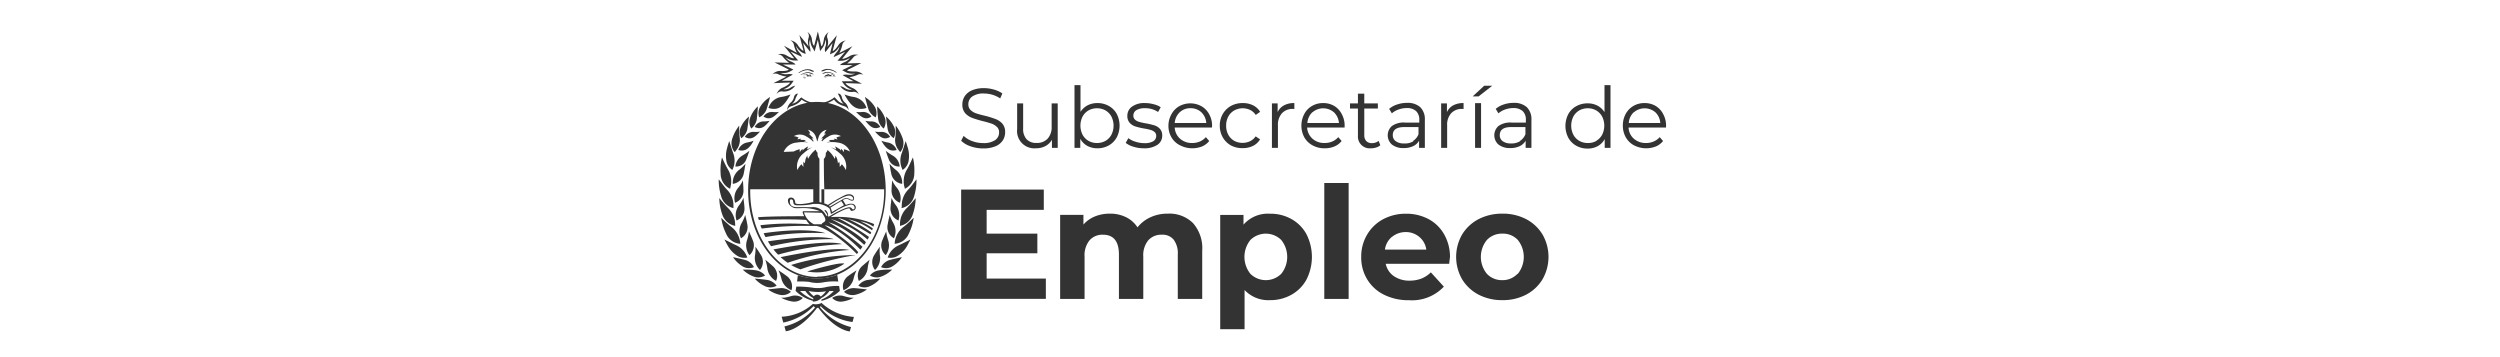 <svg id="Capa_1" data-name="Capa 1" xmlns="http://www.w3.org/2000/svg" viewBox="0 0 350 50"><defs><style>.cls-1,.cls-2{fill:#333;}.cls-2{fill-rule:evenodd;}</style></defs><path class="cls-1" d="M135.87,20.48a3.38,3.38,0,0,1-1.31-.78l.35-.68a3.25,3.25,0,0,0,1.19.73,4.28,4.28,0,0,0,1.54.28,2.83,2.83,0,0,0,1.67-.41,1.25,1.25,0,0,0,.56-1.06,1,1,0,0,0-.3-.79,2.06,2.06,0,0,0-.74-.46c-.3-.1-.7-.22-1.22-.35a14.21,14.21,0,0,1-1.49-.45,2.49,2.49,0,0,1-1-.67,1.81,1.81,0,0,1-.39-1.22,2.11,2.11,0,0,1,.33-1.15,2.31,2.31,0,0,1,1-.82,4.2,4.2,0,0,1,1.7-.31,5,5,0,0,1,1.39.2,3.89,3.89,0,0,1,1.18.54l-.3.7a4,4,0,0,0-1.11-.52,4.29,4.29,0,0,0-1.16-.17,2.68,2.68,0,0,0-1.64.42,1.29,1.29,0,0,0-.55,1.08,1.07,1.07,0,0,0,.3.8,2.08,2.08,0,0,0,.76.47c.3.1.71.22,1.23.34a12.12,12.12,0,0,1,1.47.45,2.43,2.43,0,0,1,1,.66,1.77,1.77,0,0,1,.39,1.2,2.11,2.11,0,0,1-.33,1.15,2.29,2.29,0,0,1-1,.81,4.37,4.37,0,0,1-1.72.31A5.31,5.31,0,0,1,135.87,20.48Z"/><path class="cls-1" d="M148.08,14.48V20.7h-.81V19.57a2.33,2.33,0,0,1-.91.88,2.75,2.75,0,0,1-1.33.31,2.42,2.42,0,0,1-2.63-2.67V14.48h.84V18a2.11,2.11,0,0,0,.49,1.5,1.8,1.8,0,0,0,1.38.51,2,2,0,0,0,1.56-.6,2.37,2.37,0,0,0,.56-1.67V14.48Z"/><path class="cls-1" d="M155.23,14.83a2.82,2.82,0,0,1,1.11,1.11,3.6,3.6,0,0,1,0,3.3,2.91,2.91,0,0,1-1.11,1.12,3.18,3.18,0,0,1-1.59.4,2.92,2.92,0,0,1-1.4-.33,2.49,2.49,0,0,1-1-1V20.7h-.81V11.92h.84v3.74a2.67,2.67,0,0,1,1-.92,3,3,0,0,1,1.37-.31A3.18,3.18,0,0,1,155.23,14.83Zm-.46,4.89a2.21,2.21,0,0,0,.83-.86,2.84,2.84,0,0,0,0-2.54,2.21,2.21,0,0,0-.83-.86,2.39,2.39,0,0,0-1.19-.3,2.36,2.36,0,0,0-1.19.3,2.21,2.21,0,0,0-.83.86,2.84,2.84,0,0,0,0,2.54,2.21,2.21,0,0,0,.83.86,2.36,2.36,0,0,0,1.19.3A2.39,2.39,0,0,0,154.77,19.72Z"/><path class="cls-1" d="M158.68,20.54A3,3,0,0,1,157.6,20l.37-.66a3.06,3.06,0,0,0,1,.5,3.87,3.87,0,0,0,1.23.2,2.31,2.31,0,0,0,1.26-.27.85.85,0,0,0,.41-.75.68.68,0,0,0-.23-.54,1.42,1.42,0,0,0-.56-.29,7,7,0,0,0-.92-.2,9.66,9.66,0,0,1-1.22-.29,1.84,1.84,0,0,1-.78-.5,1.41,1.41,0,0,1-.33-1,1.53,1.53,0,0,1,.65-1.27,2.88,2.88,0,0,1,1.81-.5,4.52,4.52,0,0,1,1.21.16,3.07,3.07,0,0,1,1,.42l-.37.67a3.19,3.19,0,0,0-1.84-.53,2.21,2.21,0,0,0-1.21.28.88.88,0,0,0-.41.75.75.75,0,0,0,.23.57,1.41,1.41,0,0,0,.58.31,8.21,8.21,0,0,0,.94.21,11,11,0,0,1,1.2.28,1.79,1.79,0,0,1,.77.49,1.35,1.35,0,0,1,.32.95,1.51,1.51,0,0,1-.68,1.29,3.26,3.26,0,0,1-1.89.48A4.63,4.63,0,0,1,158.68,20.54Z"/><path class="cls-1" d="M169.67,17.85h-5.21a2.24,2.24,0,0,0,.75,1.57,2.47,2.47,0,0,0,1.7.6,2.65,2.65,0,0,0,1.07-.21,2.39,2.39,0,0,0,.84-.61l.47.54a2.52,2.52,0,0,1-1,.76,3.73,3.73,0,0,1-3.07-.15A2.84,2.84,0,0,1,164,19.22a3.17,3.17,0,0,1-.42-1.63A3.26,3.26,0,0,1,164,16a2.82,2.82,0,0,1,1.09-1.13,3.22,3.22,0,0,1,3.11,0A2.82,2.82,0,0,1,169.29,16a3.27,3.27,0,0,1,.4,1.64Zm-4.51-2.13a2.3,2.3,0,0,0-.7,1.5h4.42a2.29,2.29,0,0,0-.69-1.5,2.16,2.16,0,0,0-1.52-.57A2.12,2.12,0,0,0,165.16,15.72Z"/><path class="cls-1" d="M172.33,20.36a3,3,0,0,1-1.14-1.13,3.23,3.23,0,0,1-.42-1.64,3.17,3.17,0,0,1,.42-1.63,3,3,0,0,1,1.14-1.13,3.36,3.36,0,0,1,1.65-.4,3.18,3.18,0,0,1,1.44.31,2.4,2.4,0,0,1,1,.92l-.62.43a2,2,0,0,0-.79-.7,2.36,2.36,0,0,0-1-.23,2.44,2.44,0,0,0-1.21.3,2.17,2.17,0,0,0-.84.86,2.65,2.65,0,0,0-.3,1.27,2.59,2.59,0,0,0,.3,1.27,2.17,2.17,0,0,0,.84.86A2.44,2.44,0,0,0,174,20a2.36,2.36,0,0,0,1-.23,2,2,0,0,0,.79-.68l.62.42a2.4,2.4,0,0,1-1,.92,3.24,3.24,0,0,1-1.44.31A3.36,3.36,0,0,1,172.33,20.36Z"/><path class="cls-1" d="M179.76,14.75a2.91,2.91,0,0,1,1.45-.32v.82l-.2,0a2,2,0,0,0-1.54.61,2.39,2.39,0,0,0-.56,1.69V20.7h-.84V14.48h.8V15.7A2.05,2.05,0,0,1,179.76,14.75Z"/><path class="cls-1" d="M188.24,17.85H183a2.24,2.24,0,0,0,.75,1.57,2.45,2.45,0,0,0,1.7.6,2.69,2.69,0,0,0,1.07-.21,2.39,2.39,0,0,0,.84-.61l.47.54a2.52,2.52,0,0,1-1,.76,3.41,3.41,0,0,1-1.37.26,3.37,3.37,0,0,1-1.7-.41,2.93,2.93,0,0,1-1.16-1.13,3.48,3.48,0,0,1,0-3.26,2.76,2.76,0,0,1,1.09-1.13,3,3,0,0,1,1.55-.4,3,3,0,0,1,1.55.4A2.84,2.84,0,0,1,187.86,16a3.37,3.37,0,0,1,.39,1.64Zm-4.52-2.13a2.34,2.34,0,0,0-.69,1.5h4.42a2.3,2.3,0,0,0-.7-1.5,2.3,2.3,0,0,0-3,0Z"/><path class="cls-1" d="M193.25,20.33a1.52,1.52,0,0,1-.59.32,2.17,2.17,0,0,1-.72.11A1.65,1.65,0,0,1,190.11,19V15.19H189v-.71h1.11V13.11H191v1.37h1.9v.71H191V18.9a1.19,1.19,0,0,0,.28.85,1.07,1.07,0,0,0,.8.29,1.69,1.69,0,0,0,.5-.08,1.22,1.22,0,0,0,.42-.24Z"/><path class="cls-1" d="M198.83,15a2.36,2.36,0,0,1,.65,1.8V20.7h-.81v-1a1.86,1.86,0,0,1-.83.76,3,3,0,0,1-1.31.27,2.56,2.56,0,0,1-1.66-.49,1.73,1.73,0,0,1,0-2.6,2.82,2.82,0,0,1,1.83-.48h2v-.38a1.6,1.6,0,0,0-.45-1.23,1.87,1.87,0,0,0-1.32-.42,3.32,3.32,0,0,0-1.13.2,2.79,2.79,0,0,0-.94.54l-.38-.63a3.3,3.3,0,0,1,1.14-.62,4.32,4.32,0,0,1,1.4-.22A2.63,2.63,0,0,1,198.83,15Zm-1,4.73a1.94,1.94,0,0,0,.76-.94v-1h-2c-1.06,0-1.6.38-1.6,1.12a1,1,0,0,0,.42.86,1.88,1.88,0,0,0,1.16.31A2.2,2.2,0,0,0,197.88,19.77Z"/><path class="cls-1" d="M203.45,14.75a2.93,2.93,0,0,1,1.45-.32v.82l-.2,0a2,2,0,0,0-1.54.61,2.39,2.39,0,0,0-.56,1.69V20.7h-.84V14.48h.81V15.7A2,2,0,0,1,203.45,14.75Z"/><path class="cls-1" d="M207.79,12h1.13L207,13.5h-.83Zm-1.28,2.44h.84V20.7h-.84Z"/><path class="cls-1" d="M213.75,15a2.36,2.36,0,0,1,.65,1.8V20.7h-.81v-1a1.86,1.86,0,0,1-.83.76,3,3,0,0,1-1.31.27,2.58,2.58,0,0,1-1.66-.49,1.73,1.73,0,0,1,0-2.6,2.82,2.82,0,0,1,1.83-.48h2v-.38a1.6,1.6,0,0,0-.45-1.23,1.87,1.87,0,0,0-1.32-.42,3.32,3.32,0,0,0-1.13.2,2.79,2.79,0,0,0-.94.54l-.38-.63a3.3,3.3,0,0,1,1.14-.62,4.32,4.32,0,0,1,1.4-.22A2.63,2.63,0,0,1,213.75,15Zm-.95,4.73a1.94,1.94,0,0,0,.76-.94v-1h-2c-1.06,0-1.59.38-1.59,1.12a1,1,0,0,0,.41.86,1.88,1.88,0,0,0,1.16.31A2.2,2.2,0,0,0,212.8,19.77Z"/><path class="cls-1" d="M225.47,11.92V20.7h-.81V19.47a2.49,2.49,0,0,1-1,1,2.92,2.92,0,0,1-1.4.33,3.18,3.18,0,0,1-1.59-.4,2.91,2.91,0,0,1-1.11-1.12,3.6,3.6,0,0,1,0-3.3,2.82,2.82,0,0,1,1.11-1.11,3.18,3.18,0,0,1,1.59-.4,2.94,2.94,0,0,1,1.37.31,2.59,2.59,0,0,1,1,.92V11.92Zm-2,7.8a2.21,2.21,0,0,0,.83-.86,2.84,2.84,0,0,0,0-2.54,2.21,2.21,0,0,0-.83-.86,2.33,2.33,0,0,0-1.18-.3,2.36,2.36,0,0,0-1.19.3,2.21,2.21,0,0,0-.83.86,2.84,2.84,0,0,0,0,2.54,2.21,2.21,0,0,0,.83.86,2.36,2.36,0,0,0,1.19.3A2.33,2.33,0,0,0,223.51,19.72Z"/><path class="cls-1" d="M233.24,17.85H228a2.19,2.19,0,0,0,.74,1.57,2.48,2.48,0,0,0,1.71.6,2.61,2.61,0,0,0,1.06-.21,2.34,2.34,0,0,0,.85-.61l.47.54a2.56,2.56,0,0,1-1,.76,3.71,3.71,0,0,1-3.06-.15,2.87,2.87,0,0,1-1.16-1.13,3.26,3.26,0,0,1-.41-1.63,3.36,3.36,0,0,1,.39-1.63,2.89,2.89,0,0,1,1.09-1.13,3,3,0,0,1,1.56-.4,3,3,0,0,1,1.55.4A2.84,2.84,0,0,1,232.86,16a3.37,3.37,0,0,1,.39,1.64Zm-4.52-2.13a2.25,2.25,0,0,0-.69,1.5h4.41a2.25,2.25,0,0,0-.69-1.5,2.3,2.3,0,0,0-3,0Z"/><path class="cls-1" d="M146.42,39v2.84H134.56V26.54h11.57v2.84h-8v3.33h7.1v2.75h-7.1V39Z"/><path class="cls-1" d="M167,31.21a5.3,5.3,0,0,1,1.31,3.9v6.74h-3.42V35.64a3.16,3.16,0,0,0-.58-2.09,2,2,0,0,0-1.65-.69,2.43,2.43,0,0,0-1.9.78,3.3,3.3,0,0,0-.7,2.3v5.91h-3.41V35.64c0-1.85-.75-2.78-2.23-2.78a2.39,2.39,0,0,0-1.88.78,3.3,3.3,0,0,0-.7,2.3v5.91h-3.42V30.08h3.26v1.36a4.3,4.3,0,0,1,1.61-1.14,5.44,5.44,0,0,1,2.09-.39,5,5,0,0,1,2.25.49,4,4,0,0,1,1.62,1.43,4.87,4.87,0,0,1,1.83-1.42,5.65,5.65,0,0,1,2.41-.5A4.71,4.71,0,0,1,167,31.21Z"/><path class="cls-1" d="M180.79,30.66a5.38,5.38,0,0,1,2.11,2.12,7,7,0,0,1,0,6.37,5.38,5.38,0,0,1-2.11,2.12,6,6,0,0,1-3,.75,4.54,4.54,0,0,1-3.55-1.42v5.49h-3.41v-16h3.26v1.36a4.54,4.54,0,0,1,3.7-1.53A6,6,0,0,1,180.79,30.66Zm-1.42,7.68a3.78,3.78,0,0,0,0-4.75,3.08,3.08,0,0,0-4.31,0,3.78,3.78,0,0,0,0,4.75,3.08,3.08,0,0,0,4.31,0Z"/><path class="cls-1" d="M185.4,25.62h3.41V41.85H185.4Z"/><path class="cls-1" d="M202.89,36.93H194a2.79,2.79,0,0,0,1.14,1.73,3.79,3.79,0,0,0,2.23.63A4.57,4.57,0,0,0,199,39a4,4,0,0,0,1.32-.87l1.82,2a6.11,6.11,0,0,1-4.86,1.9,7.66,7.66,0,0,1-3.52-.77,5.68,5.68,0,0,1-2.36-2.16,5.87,5.87,0,0,1-.83-3.12,6,6,0,0,1,.82-3.12,5.73,5.73,0,0,1,2.25-2.17,6.71,6.71,0,0,1,3.21-.77,6.59,6.59,0,0,1,3.12.74,5.44,5.44,0,0,1,2.2,2.13A6.39,6.39,0,0,1,203,36S202.94,36.36,202.89,36.93Zm-8-3.79a2.8,2.8,0,0,0-1,1.8h5.79a2.78,2.78,0,0,0-1-1.79,2.89,2.89,0,0,0-1.92-.66A3,3,0,0,0,194.91,33.14Z"/><path class="cls-1" d="M207,41.25a5.87,5.87,0,0,1-2.31-2.16,6.3,6.3,0,0,1,0-6.25A5.87,5.87,0,0,1,207,30.68a7.18,7.18,0,0,1,3.34-.77,7.07,7.07,0,0,1,3.32.77,5.84,5.84,0,0,1,2.3,2.16,6.3,6.3,0,0,1,0,6.25,5.84,5.84,0,0,1-2.3,2.16,7,7,0,0,1-3.32.77A7.06,7.06,0,0,1,207,41.25Zm5.49-2.91a3.78,3.78,0,0,0,0-4.75,2.83,2.83,0,0,0-2.15-.88,2.88,2.88,0,0,0-2.17.88,3.74,3.74,0,0,0,0,4.75,2.88,2.88,0,0,0,2.17.88A2.83,2.83,0,0,0,212.44,38.34Z"/><path class="cls-1" d="M111.7,38.53l-.11.88a13,13,0,0,1,1.67.05,4.5,4.5,0,0,0,2,.07,8.17,8.17,0,0,1,2.1-.11l-.15-.94a8.29,8.29,0,0,1-5.51.05"/><path class="cls-1" d="M113.8,42.11v.11a1.62,1.62,0,0,0,1.15-.45l0-.1,0,.07h0a2.92,2.92,0,0,0,1.17-1l.61,0A4.69,4.69,0,0,1,115,41.94v.19a5.94,5.94,0,0,0,2.58-1.41l-.1-.68a7.44,7.44,0,0,0-1.78.14,4.8,4.8,0,0,1-2.11.07,15.81,15.81,0,0,0-2.1-.13l-.11.6A5.32,5.32,0,0,0,113.8,42.11ZM112,40.74h.75a3,3,0,0,0,1.11,1,1.1,1.1,0,0,0,0,.18h0A5,5,0,0,1,112,40.74Zm3.67,0a3.47,3.47,0,0,1-.77.78l0,0a.61.61,0,0,0-.5-.27.59.59,0,0,0-.46.23,3.9,3.9,0,0,1-.73-.74A6.36,6.36,0,0,0,115.63,40.78Zm-.71.89a.21.21,0,0,0,0-.07A.21.21,0,0,1,114.92,41.67Z"/><path class="cls-1" d="M119.35,45.08l.2-.71a7.52,7.52,0,0,1-4.58-2v.13s0,.08,0,.11,0-.07,0-.11v-.06a1.84,1.84,0,0,1-1.17.11h0a7,7,0,0,1-4.37,1.79l.23.82a8.14,8.14,0,0,0,4.25-2.31.48.48,0,0,0,.21.19,8,8,0,0,1-4.3,2.66l.19.67s1.95-.07,4.38-3.27l.18,0c2.43,3.23,4.4,3.3,4.4,3.3l.17-.61A8.16,8.16,0,0,1,114.79,43l.1-.14v0A7.54,7.54,0,0,0,119.35,45.08ZM115,42.66c0,.05,0,.1,0,.14S114.94,42.71,115,42.66Z"/><path class="cls-2" d="M102.22,26.43a2.33,2.33,0,0,1-1.33-2.09,7.29,7.29,0,0,1,.19-2.3,18.25,18.25,0,0,0,.82,1.66,3.16,3.16,0,0,1,.37,2.47C102.25,26.24,102.24,26.32,102.22,26.43Z"/><path class="cls-2" d="M102.59,25.74a2.3,2.3,0,0,1,.94-2,5.94,5.94,0,0,0,.84-.82c-.07.38-.13.84-.23,1.28A1.78,1.78,0,0,1,102.59,25.74Z"/><path class="cls-2" d="M102.69,29.14a2.33,2.33,0,0,1-1.75-1.75,7.56,7.56,0,0,1-.32-2.28c.38.46.73,1,1.16,1.44a3.12,3.12,0,0,1,.9,2.33C102.68,29,102.69,29,102.69,29.14Z"/><path class="cls-2" d="M102.91,28.39a2.26,2.26,0,0,1,.48-2.15,5.51,5.51,0,0,0,.63-1c0,.39.06.85.06,1.3A1.79,1.79,0,0,1,102.91,28.39Z"/><path class="cls-2" d="M102.94,31.62A2.33,2.33,0,0,1,101.11,30a7.36,7.36,0,0,1-.41-2.27,17.58,17.58,0,0,0,1.22,1.39,3.18,3.18,0,0,1,1,2.28C102.92,31.44,102.93,31.52,102.94,31.62Z"/><path class="cls-2" d="M103.12,30.87a2.28,2.28,0,0,1,.39-2.18,6,6,0,0,0,.59-1c0,.39.1.84.12,1.3A1.81,1.81,0,0,1,103.12,30.87Z"/><path class="cls-2" d="M103.65,34.13a2.3,2.3,0,0,1-2-1.43,7.32,7.32,0,0,1-.68-2.21,16.44,16.44,0,0,0,1.38,1.24,3.22,3.22,0,0,1,1.27,2.15C103.62,34,103.63,34,103.65,34.13Z"/><path class="cls-2" d="M103.74,33.36a2.31,2.31,0,0,1,.13-2.2,5.57,5.57,0,0,0,.46-1.07c.08.37.21.82.28,1.27A1.79,1.79,0,0,1,103.74,33.36Z"/><path class="cls-2" d="M104.92,35.72a2.28,2.28,0,0,1-.31-2.18,5.89,5.89,0,0,0,.24-1.15c.15.35.36.77.52,1.2A1.8,1.8,0,0,1,104.92,35.72Z"/><path class="cls-2" d="M106.4,37.8a2.33,2.33,0,0,1-.69-2.1,5.1,5.1,0,0,0,.05-1.17c.21.32.48.7.72,1.09A1.81,1.81,0,0,1,106.4,37.8Z"/><path class="cls-2" d="M108.65,39.33a2.32,2.32,0,0,1-1.23-1.84,5.34,5.34,0,0,0-.28-1.13c.29.25.66.54,1,.85A1.79,1.79,0,0,1,108.65,39.33Z"/><path class="cls-2" d="M102.09,19.74c.21.62.39,1.25.61,1.86a2.87,2.87,0,0,1-.17,2.19,1.87,1.87,0,0,1-.83-1.24,3.94,3.94,0,0,1,.1-1.84C101.88,20.37,102,20.05,102.09,19.74Z"/><path class="cls-2" d="M101.42,33.53c.59.29,1.16.59,1.76.86a2.88,2.88,0,0,1,1.44,1.66,1.86,1.86,0,0,1-1.47-.28,3.94,3.94,0,0,1-1.25-1.35C101.72,34.12,101.57,33.81,101.42,33.53Z"/><path class="cls-2" d="M104.92,21.11c-.14.37-.26.8-.44,1.2a1.49,1.49,0,0,1-1.53,1,2,2,0,0,1,1-1.54A9,9,0,0,0,104.92,21.11Z"/><path class="cls-2" d="M102.84,21.28a2,2,0,0,1-.28-2,5.62,5.62,0,0,1,.94-1.7,3.29,3.29,0,0,0,0,.57,8.47,8.47,0,0,0,.06,1.13,2.23,2.23,0,0,1-.5,1.76l-.12.18Z"/><path class="cls-2" d="M103.36,21a1.65,1.65,0,0,1,1.3-1.06,5,5,0,0,0,.85-.24C104.93,20.78,104.31,21.28,103.36,21Z"/><path class="cls-2" d="M103.78,19.35a1.71,1.71,0,0,1-.07-1.54,4.21,4.21,0,0,1,1.15-1.5c-.09.62-.15,1.24-.25,1.85A2.1,2.1,0,0,1,103.78,19.35Z"/><path class="cls-2" d="M106.4,18.42c-.59.65-1.19,1.3-2.12.74a1.38,1.38,0,0,1,1.35-.69A3.26,3.26,0,0,0,106.4,18.42Z"/><path class="cls-2" d="M105.18,18a1.72,1.72,0,0,1-.15-1.54,4.32,4.32,0,0,1,1.06-1.57c0,.63-.08,1.25-.15,1.87A2.16,2.16,0,0,1,105.18,18Z"/><path class="cls-2" d="M107.75,16.91c-.56.68-1.12,1.36-2.09.86A1.41,1.41,0,0,1,107,17,4,4,0,0,0,107.75,16.91Z"/><path class="cls-2" d="M106.29,16.43a1.72,1.72,0,0,1,.17-1.53,4.14,4.14,0,0,1,1.35-1.32c-.17.6-.32,1.21-.52,1.8A2.09,2.09,0,0,1,106.29,16.43Z"/><path class="cls-2" d="M109.05,15.67c-.62.62-1.25,1.25-2.16.65a1.4,1.4,0,0,1,1.39-.63A4,4,0,0,0,109.05,15.67Z"/><path class="cls-2" d="M110.81,40.63a2.31,2.31,0,0,1-1.43-1.69,6,6,0,0,0-.4-1.1c.32.22.71.46,1.07.74A1.8,1.8,0,0,1,110.81,40.63Z"/><path class="cls-2" d="M110.68,13.22c-.72,1.22-1.44,2.44-3.09,1.89a2.23,2.23,0,0,1,1.89-1.55A6.11,6.11,0,0,0,110.68,13.22Z"/><path class="cls-2" d="M112.41,41.7a1.68,1.68,0,0,1-1.55.5,4.76,4.76,0,0,1-1.52-.53,2.84,2.84,0,0,0,.47,0,6.68,6.68,0,0,0,.91-.2,1.84,1.84,0,0,1,1.51.15l.16.08A.11.11,0,0,1,112.41,41.7Z"/><path class="cls-2" d="M108.73,40a1.77,1.77,0,0,1-1.55.1A4.28,4.28,0,0,1,105.66,39c.62.06,1.24.11,1.86.21A2.1,2.1,0,0,1,108.73,40Z"/><path class="cls-2" d="M110.73,40.86a1.76,1.76,0,0,1-1.48.43,4.39,4.39,0,0,1-1.73-.77c.62-.07,1.24-.15,1.86-.19A2.06,2.06,0,0,1,110.73,40.86Z"/><path class="cls-2" d="M107.11,38.56a1.75,1.75,0,0,1-1.54.18,4.41,4.41,0,0,1-1.59-1c.63,0,1.26,0,1.87.11A2.08,2.08,0,0,1,107.11,38.56Z"/><path class="cls-2" d="M105.55,37.4a1.73,1.73,0,0,1-1.54-.08A4.32,4.32,0,0,1,102.62,36c.61.14,1.23.26,1.82.43A2,2,0,0,1,105.55,37.4Z"/><path class="cls-2" d="M126.68,26.43A2.35,2.35,0,0,0,128,24.34a7.93,7.93,0,0,0-.19-2.3c-.27.54-.5,1.14-.82,1.66a3.16,3.16,0,0,0-.37,2.47C126.64,26.24,126.66,26.32,126.68,26.43Z"/><path class="cls-2" d="M126.3,25.74a2.28,2.28,0,0,0-.94-2,6.44,6.44,0,0,1-.83-.82c.07.38.12.84.23,1.28A1.77,1.77,0,0,0,126.3,25.74Z"/><path class="cls-2" d="M126.21,29.14A2.33,2.33,0,0,0,128,27.39a7.55,7.55,0,0,0,.31-2.28c-.37.46-.73,1-1.16,1.44a3.16,3.16,0,0,0-.9,2.33Z"/><path class="cls-2" d="M126,28.39a2.28,2.28,0,0,0-.48-2.15,5,5,0,0,1-.63-1c0,.39-.07.85-.07,1.3A1.81,1.81,0,0,0,126,28.39Z"/><path class="cls-2" d="M126,31.62A2.33,2.33,0,0,0,127.79,30a7.36,7.36,0,0,0,.41-2.27A17.58,17.58,0,0,1,127,29.08a3.1,3.1,0,0,0-1,2.28C126,31.44,126,31.52,126,31.62Z"/><path class="cls-2" d="M125.78,30.87a2.33,2.33,0,0,0-.39-2.18,5.43,5.43,0,0,1-.59-1c0,.39-.1.84-.12,1.3A1.8,1.8,0,0,0,125.78,30.87Z"/><path class="cls-2" d="M125.24,34.13a2.32,2.32,0,0,0,2-1.43,7.32,7.32,0,0,0,.68-2.21c-.45.41-.89.87-1.38,1.24a3.18,3.18,0,0,0-1.27,2.15C125.28,34,125.26,34,125.24,34.13Z"/><path class="cls-2" d="M125.15,33.36a2.28,2.28,0,0,0-.12-2.2,5,5,0,0,1-.47-1.07c-.08.37-.2.82-.27,1.27A1.78,1.78,0,0,0,125.15,33.36Z"/><path class="cls-2" d="M124,35.72a2.28,2.28,0,0,0,.31-2.18,5.89,5.89,0,0,1-.24-1.15c-.15.35-.36.77-.52,1.2A1.78,1.78,0,0,0,124,35.72Z"/><path class="cls-2" d="M122.5,37.8a2.3,2.3,0,0,0,.68-2.1,5.73,5.73,0,0,1,0-1.17c-.21.32-.49.7-.72,1.09A1.8,1.8,0,0,0,122.5,37.8Z"/><path class="cls-2" d="M120.24,39.33a2.33,2.33,0,0,0,1.24-1.84,5.32,5.32,0,0,1,.27-1.13c-.29.25-.65.54-1,.85A1.82,1.82,0,0,0,120.24,39.33Z"/><path class="cls-2" d="M126.8,19.74c-.2.62-.39,1.25-.61,1.86a2.87,2.87,0,0,0,.18,2.19,1.91,1.91,0,0,0,.83-1.24,3.94,3.94,0,0,0-.1-1.84C127,20.37,126.9,20.05,126.8,19.74Z"/><path class="cls-2" d="M127.48,33.53c-.59.29-1.17.59-1.76.86a2.84,2.84,0,0,0-1.44,1.66,1.86,1.86,0,0,0,1.47-.28A3.91,3.91,0,0,0,127,34.42C127.17,34.12,127.32,33.81,127.48,33.53Z"/><path class="cls-2" d="M124,21.11c.14.37.26.8.43,1.2a1.5,1.5,0,0,0,1.53,1,1.94,1.94,0,0,0-1-1.54A7.3,7.3,0,0,1,124,21.11Z"/><path class="cls-2" d="M126.05,21.28a2,2,0,0,0,.29-2,6.08,6.08,0,0,0-.94-1.7c0,.24,0,.41,0,.57a8.47,8.47,0,0,1-.06,1.13,2.22,2.22,0,0,0,.49,1.76l.13.18Z"/><path class="cls-2" d="M125.53,21a1.62,1.62,0,0,0-1.29-1.06,4.75,4.75,0,0,1-.85-.24C124,20.78,124.58,21.28,125.53,21Z"/><path class="cls-2" d="M125.12,19.35a1.78,1.78,0,0,0,.07-1.54,4.33,4.33,0,0,0-1.15-1.5c.08.62.14,1.24.25,1.85A2.06,2.06,0,0,0,125.12,19.35Z"/><path class="cls-2" d="M122.49,18.42c.6.65,1.2,1.3,2.13.74a1.39,1.39,0,0,0-1.36-.69A3.33,3.33,0,0,1,122.49,18.42Z"/><path class="cls-2" d="M123.72,18a1.75,1.75,0,0,0,.15-1.54,4.32,4.32,0,0,0-1.06-1.57c0,.63.07,1.25.15,1.87A2.06,2.06,0,0,0,123.72,18Z"/><path class="cls-2" d="M121.15,16.91c.56.68,1.12,1.36,2.08.86a1.38,1.38,0,0,0-1.31-.77A3.86,3.86,0,0,1,121.15,16.91Z"/><path class="cls-2" d="M122.6,16.43a1.72,1.72,0,0,0-.16-1.53,4.35,4.35,0,0,0-1.35-1.32c.17.6.32,1.21.52,1.8A2.07,2.07,0,0,0,122.6,16.43Z"/><path class="cls-2" d="M119.85,15.67c.62.62,1.25,1.25,2.15.65a1.38,1.38,0,0,0-1.38-.63A3.92,3.92,0,0,1,119.85,15.67Z"/><path class="cls-2" d="M118.09,40.63a2.34,2.34,0,0,0,1.43-1.69,5.36,5.36,0,0,1,.4-1.1c-.32.22-.72.46-1.08.74A1.79,1.79,0,0,0,118.09,40.63Z"/><path class="cls-2" d="M118.22,13.22c.71,1.22,1.43,2.44,3.09,1.89a2.25,2.25,0,0,0-1.9-1.55A6,6,0,0,1,118.22,13.22Z"/><path class="cls-2" d="M116.49,41.7a1.67,1.67,0,0,0,1.55.5,4.62,4.62,0,0,0,1.51-.53,2.71,2.71,0,0,1-.46,0,6.68,6.68,0,0,1-.91-.2,1.87,1.87,0,0,0-1.52.15l-.15.08Z"/><path class="cls-2" d="M120.17,40a1.74,1.74,0,0,0,1.54.1A4.23,4.23,0,0,0,123.24,39c-.62.06-1.24.11-1.86.21A2,2,0,0,0,120.17,40Z"/><path class="cls-2" d="M118.16,40.86a1.79,1.79,0,0,0,1.49.43,4.46,4.46,0,0,0,1.73-.77c-.63-.07-1.24-.15-1.86-.19A2.11,2.11,0,0,0,118.16,40.86Z"/><path class="cls-2" d="M121.79,38.56a1.74,1.74,0,0,0,1.53.18,4.33,4.33,0,0,0,1.59-1c-.62,0-1.25,0-1.87.11A2.06,2.06,0,0,0,121.79,38.56Z"/><path class="cls-2" d="M123.35,37.4a1.74,1.74,0,0,0,1.54-.08A4.28,4.28,0,0,0,126.27,36c-.61.14-1.22.26-1.81.43A2,2,0,0,0,123.35,37.4Z"/><path class="cls-2" d="M114.39,14.27c-5.33,0-9.65,5.54-9.65,12.37S109.06,39,114.39,39,124,33.48,124,26.64,119.72,14.27,114.39,14.27Zm-4.67,7a0,0,0,0,0,0,0,2.12,2.12,0,0,1,1.85-1.31,4.33,4.33,0,0,1,1.57,0,2,2,0,0,0-.58-.16h0s0,0,0,0v0h0s0,0,0,0a.87.87,0,0,1,.27-.15,2,2,0,0,0-.47-.06h0a1.55,1.55,0,0,0-.31,0s0,0,0,0h0a0,0,0,0,1,0,0h0a.59.59,0,0,1,.1-.17h0a1.53,1.53,0,0,0-.49.11,0,0,0,0,1,0,0h0a0,0,0,0,1,0,0h0l0-.05a.66.66,0,0,1,.15-.21,1.91,1.91,0,0,0-.67-.21h0s0,0,0,0,0,0,0,0h0a1.7,1.7,0,0,1,1.79.07,3.5,3.5,0,0,1,.9.7l.07-.08a2.19,2.19,0,0,0-.26-.39h0v0s0,0,0,0h0a.65.65,0,0,1,.26.06,1.63,1.63,0,0,0-.27-.31l0,0a1.5,1.5,0,0,0-.23-.15h0s0,0,0,0a0,0,0,0,1,0,0h0l.15,0h0a1.23,1.23,0,0,0-.39-.21h0s0,0,0,0,0,0,0,0h.05a.65.65,0,0,1,.23-.06,2,2,0,0,0-.32-.52,0,0,0,0,1,0,0v0a0,0,0,0,1,0,0h0a1.5,1.5,0,0,1,1.13,1.09,3,3,0,0,1,.14.51h.06a2.73,2.73,0,0,1,.14-.51,1.5,1.5,0,0,1,1.13-1.09h0a0,0,0,0,1,0,0s0,0,0,0a0,0,0,0,1,0,0,2.75,2.75,0,0,0-.32.52.6.6,0,0,1,.23.06h.05a0,0,0,0,1,0,0s0,0,0,0h0a1.09,1.09,0,0,0-.38.21,0,0,0,0,0,0,0l.16,0s0,0,0,0,0,0,0,0,0,0,0,0h0a1.07,1.07,0,0,0-.22.15l0,0a2.07,2.07,0,0,0-.27.31.66.66,0,0,1,.27-.06h0a0,0,0,0,1,0,0s0,0,0,0h0a3.66,3.66,0,0,0-.23.33.7.7,0,0,1,.08.1,3.57,3.57,0,0,1,.87-.66,1.69,1.69,0,0,1,1.78-.07h0v0a.05.05,0,0,1,0,0h0a2,2,0,0,0-.67.21.66.66,0,0,1,.15.21l0,.05h0s0,0,0,0h0a1.53,1.53,0,0,0-.48-.11h0a.42.42,0,0,1,.1.17h0a0,0,0,0,1,0,0h0a1.45,1.45,0,0,0-.3,0h-.06a1.88,1.88,0,0,0-.46.06,1,1,0,0,1,.27.15l0,0h0v0s0,0,0,0h0a2,2,0,0,0-.58.16,4.33,4.33,0,0,1,1.57,0A2.09,2.09,0,0,1,119,21.22a0,0,0,0,0,0,0h0s0,0,0,0h0a3.09,3.09,0,0,0-.86-.33,1.3,1.3,0,0,1,0,.34s0,.06,0,.09h0s0,0,0,0h0a1.64,1.64,0,0,0-.41-.5h0a.74.74,0,0,1,0,.26v0s0,0,0,0h0a0,0,0,0,1,0,0,1.28,1.28,0,0,0-.28-.29l-.06,0a1.58,1.58,0,0,0-.51-.29.74.74,0,0,1,.16.35.17.17,0,0,1,0,.07v0a0,0,0,0,1,0,0h0a3.32,3.32,0,0,0-.69-.29,5.31,5.31,0,0,1,1.23.85,2.33,2.33,0,0,1,.84,2.33h0a.05.05,0,0,1,0,0l0,0h0a2.9,2.9,0,0,0-.57-.82,1.32,1.32,0,0,1-.21.29l-.09.07h0a0,0,0,0,1,0,0h0a2,2,0,0,0-.06-.72,0,0,0,0,0,0,0,.69.69,0,0,1-.19.22s0,0,0,0h0l0,0v0a1.68,1.68,0,0,0-.07-.43l0-.07a2.2,2.2,0,0,0-.28-.58.93.93,0,0,1-.07.42.56.56,0,0,0,0,.08h0l0,0a0,0,0,0,1,0,0s0,0,0,0a3.88,3.88,0,0,0-.85-1.12l-.16-.15a1.07,1.07,0,0,1-.26.41,1,1,0,0,1,0,.17.88.88,0,0,1-.27.66h0c0,.38,0,2.54.06,4.19h0v2h-.68l0-2.21h0c0-1.74,0-3.89,0-4h0a.86.86,0,0,1-.26-.65,1.1,1.1,0,0,1,0-.18,1.13,1.13,0,0,1-.27-.45l-.22.2a4.07,4.07,0,0,0-.85,1.12h0l0,0h0a.59.59,0,0,1,0-.08.81.81,0,0,1-.08-.42,2.57,2.57,0,0,0-.28.58s0,.05,0,.07a2.24,2.24,0,0,0-.07.44h0v0s0,0,0,0h0s0,0,0,0a.69.69,0,0,1-.19-.22,0,0,0,0,0,0,0,1.76,1.76,0,0,0,0,.72h0a0,0,0,0,1,0,0h0s0,0,0,0l-.08-.07a1.85,1.85,0,0,1-.22-.29,2.9,2.9,0,0,0-.57.82h0s0,0,0,0l0,0h0a2.31,2.31,0,0,1,.85-2.33,5.1,5.1,0,0,1,1.23-.85,3.21,3.21,0,0,0-.7.29h0s0,0,0,0h0a.17.17,0,0,0,0-.07.85.85,0,0,1,.16-.35,1.69,1.69,0,0,0-.51.29.1.1,0,0,0,0,0,1.59,1.59,0,0,0-.29.29h0a.05.05,0,0,1,0,0v0a.74.74,0,0,1,0-.26h0a1.61,1.61,0,0,0-.4.5h0s0,0,0,0h0s0-.06,0-.09a1.3,1.3,0,0,1,0-.34,3.35,3.35,0,0,0-.85.32h0s0,0,0,0Zm4.68,17.5c-5.18,0-9.37-5.39-9.37-12v-.27h8.83v2H115v-2h8.78v.27C123.77,33.34,119.57,38.73,114.4,38.73Z"/><path class="cls-1" d="M122.38,31.38l-.09-.05a13.3,13.3,0,0,0-6-.93c.4-.29,2.56-1.53,2.7-1.15s.29.26.47.23a.45.45,0,0,0,.29-.66c-.23-.41-.82-.35-1.33-.12L118,28s.47-.28.79-.09.74.35.78-.11-.52-.83-1.36-.44a22.72,22.72,0,0,0-2.3,1.33,3.45,3.45,0,0,0-2.64-.27c-1.88.34-1.93,0-1.93,0s0-.78-.62-.76-.46.88,0,1.2.52.3,1.4.28a6.21,6.21,0,0,1,2.68.43l-2.3,0s-.18,0-.11.23c0,.07.1.25.2.47-.88,0-4.88,0-6.45.14,0,.13.06.25.1.38.47,0,4.15-.16,6.63,0a3,3,0,0,0,.48.62,35.78,35.78,0,0,0-6.88.12c0,.16.11.32.17.47a47.77,47.77,0,0,1,7-.37h.08l.61,0c2.12.54,5,3.25,5.62,3.93l.21-.23c-.9-1.28-4.71-3.8-4.71-3.8,1.94.4,4.5,2.89,5,3.42l.3-.4A34,34,0,0,0,116,31.12c2,.52,4.36,2.59,5,3.16.08-.12.16-.24.23-.36-1.13-1.36-4.93-3.27-4.93-3.27a14.59,14.59,0,0,1,5.16,2.89c.07-.12.14-.24.2-.37a40.4,40.4,0,0,0-4.35-2.65c1.09.13,4.12,2,4.54,2.28a2.36,2.36,0,0,0,.12-.28,20.63,20.63,0,0,0-3.21-1.83,9.11,9.11,0,0,1,3.34,1.56c0-.1.07-.19.1-.27a10.36,10.36,0,0,0-1.76-1,4.6,4.6,0,0,1,1.85.76C122.29,31.63,122.34,31.51,122.38,31.38Zm-4.25-2.64-1.65.93a3.41,3.41,0,0,0-.21-.61l1.5-.91S118.16,28.67,118.13,28.74Zm.76-1.36c.41,0,.7.44.49.57-.06,0-.22.07-.5-.12a.88.88,0,0,0-.78,0c-.32.18-1.74,1-1.92,1.1a.67.67,0,0,0-.14-.11S118.05,27.38,118.89,27.38ZM111.54,29c-.46,0-.84-.16-.93-.52s0-.6.17-.57c.51.07,0,.76.72.83a9.6,9.6,0,0,0,2-.12,3.05,3.05,0,0,1,2.59.53c.23.32.17.87.31.78l.51-.3a6.9,6.9,0,0,1,2.18-1c.65,0,.6.62.46.66-.33.09-.17-.15-.53-.26s-1.51.46-2.29.88c-.35.19-.55.36-.7.41s-.08-.24-.11-.37c-.11-.36-.33-.57-.46-.54s.18.3.31.57,0,.26,0,.29a1.79,1.79,0,0,1-.29-.4,2,2,0,0,0-1.87-.86C112.88,29,112,29,111.54,29Zm1,.73,2.48.06a1.08,1.08,0,0,1,.18.2c.57.83.35,1,0,1.2-.11.07-.16.15-.15.21l-1.09,0A2.69,2.69,0,0,1,112.55,29.7Z"/><path class="cls-1" d="M113,38a6.74,6.74,0,0,0,5.2-1.08S118,36.53,113,38Z"/><path class="cls-1" d="M110.75,37.1a7.4,7.4,0,0,0,1.31.61,45.86,45.86,0,0,1,7.72-2h0A31.41,31.41,0,0,0,110.75,37.1Z"/><path class="cls-1" d="M109.28,36a9.16,9.16,0,0,0,1,.79A34.21,34.21,0,0,1,118.91,35S117.26,34.36,109.28,36Z"/><path class="cls-1" d="M108.28,34.92c.21.25.42.5.65.73a40.82,40.82,0,0,1,8.95-1.47S116.39,33.39,108.28,34.92Z"/><path class="cls-1" d="M116.74,33.48s-1.79-.79-9.23.31a6.07,6.07,0,0,0,.44.68A37,37,0,0,1,116.74,33.48Z"/><path class="cls-1" d="M115.56,32.65s-2.35-.92-8.65,0c.08.19.17.37.26.54A37.32,37.32,0,0,1,115.56,32.65Z"/><path class="cls-1" d="M118.37,14.42a1.38,1.38,0,0,1-.52-.85s-.13-.51-.55-.47c0,0,.23.44.33.68s.2.55.49.74a1.54,1.54,0,0,1-.9-.5c-.38-.43-.42-.38-.42-.38s-.15.13-.08.24a2.06,2.06,0,0,0,.51.54,3.3,3.3,0,0,0,1,.46.86.86,0,0,1,.57.59A1.57,1.57,0,0,0,118.37,14.42Z"/><path class="cls-1" d="M112.2,13.65s0-.06-.41.37a1.56,1.56,0,0,1-.9.5,1.3,1.3,0,0,0,.49-.74c.1-.24.33-.68.33-.68-.42,0-.55.47-.55.47a1.36,1.36,0,0,1-.53.85,1.6,1.6,0,0,0-.44,1.05.86.86,0,0,1,.57-.59,3.3,3.3,0,0,0,1-.46,2.06,2.06,0,0,0,.51-.54C112.36,13.77,112.15,13.81,112.2,13.65Z"/><path class="cls-1" d="M118.9,10.8a3.9,3.9,0,0,0,1.15-.32.87.87,0,0,1,.82,0,1.59,1.59,0,0,0-1-.47c-.55,0-1.17,0-1.28-.19l2-1-2,.06a4.05,4.05,0,0,0,.86-.83.86.86,0,0,1,.75-.34,1.55,1.55,0,0,0-1.13.08c-.46.28-1,.51-1.16.43h0l1.42-1.74-1.83.94a4,4,0,0,0,.42-1.12.84.84,0,0,1,.52-.63,1.5,1.5,0,0,0-1,.56c-.3.47-.66.9-.87.9l.59-2.2-1.35,1.66a1.78,1.78,0,0,0,0-1.31.87.87,0,0,1,.23-.8,1.55,1.55,0,0,0-.68.92c-.08.55-.18,1-.37,1.09L114.5,4.4l-.51,2c-.19-.08-.28-.46-.34-1a1.51,1.51,0,0,0-.63-.94.84.84,0,0,1,.19.8,2,2,0,0,0,0,1.24l-1.3-1.6.58,2.2c-.2,0-.57-.42-.86-.89a1.57,1.57,0,0,0-1-.57.88.88,0,0,1,.52.64,4,4,0,0,0,.42,1.12l-1.82-1,1.42,1.74v0c-.19.08-.7-.15-1.16-.44a1.58,1.58,0,0,0-1.14-.08.89.89,0,0,1,.75.35,4.24,4.24,0,0,0,.87.83l-2.06-.06,2,1c-.12.17-.73.23-1.29.19a1.54,1.54,0,0,0-1,.47.88.88,0,0,1,.82,0,4.41,4.41,0,0,0,1.16.32l-1.84.92,2.31-.09c0,.2-.6.57-1.12.77a1.55,1.55,0,0,0-.75.86.87.87,0,0,1,.73-.39,1.89,1.89,0,0,0,1.88-.8,2.07,2.07,0,0,0-.71.32,1.36,1.36,0,0,1-.94.18,2.15,2.15,0,0,0,1-.6c.17-.2.44-.59.44-.59l-1.67,0,1.54-.85s-.17-.13-.74-.07a1.67,1.67,0,0,1-1-.17,2.29,2.29,0,0,0,1.18-.12c.24-.11.65-.35.65-.35l-1.48-.71,1.77,0s-.1-.2-.64-.42a1.61,1.61,0,0,1-.76-.6,2.22,2.22,0,0,0,1.09.45,5.13,5.13,0,0,0,.68,0l-1.07-1.25,1.59.75s0-.22-.38-.65a1.66,1.66,0,0,1-.43-.88,2.31,2.31,0,0,0,.79.89,4.75,4.75,0,0,0,.56.24L112.43,6l1,1.26s.1-.18-.06-.74a1.44,1.44,0,0,1,.05-1,2.35,2.35,0,0,0,.32,1.15,3.82,3.82,0,0,1,.3.55l.46-1.65.32,1.59s.21-.3.37-.51a2.16,2.16,0,0,0,.37-1.12,1.44,1.44,0,0,1,0,1c-.18.56,0,.76,0,.76l1-1.26-.37,1.57s.33-.13.56-.25a2.14,2.14,0,0,0,.78-.89,1.6,1.6,0,0,1-.42.88c-.39.44-.39.65-.39.65l1.6-.74-1.07,1.25a5.74,5.74,0,0,0,.67,0A2.22,2.22,0,0,0,119,8.09a1.6,1.6,0,0,1-.76.61c-.54.22-.63.41-.63.41l1.76,0-1.47.71s.41.24.64.35a2.2,2.2,0,0,0,1.18.12,1.65,1.65,0,0,1-1,.17c-.58-.06-.75.07-.75.07l1.54.85-1.66,0s.26.37.43.57a2.15,2.15,0,0,0,1,.6,1.36,1.36,0,0,1-.94-.18,2.05,2.05,0,0,0-.72-.32,1.9,1.9,0,0,0,1.89.8.87.87,0,0,1,.73.39,1.55,1.55,0,0,0-.75-.86c-.52-.2-1.08-.55-1.11-.75l2.3.09Zm-5.71-4.2,0-.07,0,.07Z"/><polygon class="cls-1" points="113.95 9.97 113.95 9.97 113.94 9.96 113.91 9.94 113.89 9.92 113.79 9.87 113.69 9.82 113.59 9.78 113.49 9.75 113.4 9.72 113.3 9.71 113.21 9.7 113.12 9.69 113.02 9.69 112.93 9.7 112.84 9.71 112.76 9.72 112.67 9.74 112.59 9.77 112.52 9.79 112.44 9.81 112.37 9.84 112.3 9.88 112.24 9.9 112.17 9.94 112.11 9.97 112.06 10 112.01 10.03 111.96 10.06 111.89 10.11 111.83 10.15 111.8 10.18 111.78 10.19 111.78 10.2 111.78 10.2 111.79 10.21 111.8 10.21 111.81 10.22 111.82 10.22 111.84 10.22 111.85 10.21 111.87 10.21 111.9 10.2 111.92 10.19 111.95 10.18 111.98 10.15 112.02 10.12 112.07 10.1 112.13 10.07 112.19 10.03 112.26 10 112.34 9.97 112.42 9.94 112.5 9.92 112.59 9.89 112.68 9.87 112.77 9.85 112.86 9.83 112.95 9.83 112.99 9.82 113.03 9.82 113.08 9.82 113.12 9.82 113.17 9.83 113.22 9.84 113.27 9.85 113.33 9.87 113.43 9.91 113.52 9.95 113.56 9.97 113.61 9.99 113.66 10 113.7 10.02 113.74 10.03 113.78 10.04 113.8 10.04 113.83 10.04 113.84 10.04 113.87 10.03 113.89 10.03 113.91 10.03 113.93 10.02 113.94 10.01 113.95 10.01 113.96 10 113.96 9.99 113.96 9.99 113.96 9.98 113.95 9.97"/><polygon class="cls-1" points="113.68 10.25 113.6 10.22 113.52 10.19 113.44 10.16 113.36 10.14 113.28 10.13 113.2 10.12 113.13 10.12 113.05 10.12 112.98 10.13 112.91 10.14 112.83 10.14 112.77 10.16 112.7 10.18 112.64 10.2 112.58 10.22 112.52 10.24 112.46 10.26 112.41 10.29 112.32 10.33 112.24 10.38 112.12 10.46 112.08 10.48 112.08 10.48 112.08 10.49 112.09 10.49 112.1 10.5 112.11 10.5 112.14 10.5 112.17 10.49 112.21 10.48 112.24 10.46 112.27 10.43 112.31 10.41 112.35 10.39 112.4 10.37 112.46 10.35 112.52 10.32 112.58 10.3 112.65 10.28 112.72 10.27 112.79 10.25 112.86 10.23 112.93 10.22 113 10.22 113.07 10.22 113.13 10.22 113.18 10.22 113.24 10.22 113.29 10.24 113.33 10.26 113.43 10.29 113.52 10.32 113.56 10.34 113.6 10.35 113.64 10.36 113.69 10.37 113.72 10.37 113.76 10.37 113.78 10.37 113.8 10.36 113.82 10.36 113.84 10.35 113.76 10.3 113.68 10.25"/><path class="cls-1" d="M113.66,10.51l-.07,0-.07-.05-.07,0-.08,0-.07,0-.08,0h-.41l-.06,0-.07,0-.06,0-.06,0,0,0-.06,0,0,0,0,0,0,0,0,0-.07.05,0,0,0,0h0l0,0,0,0,.07,0,.08,0,.08,0,.1,0h0l0,0h.68l.07,0,.07,0,.06,0,.07,0,.07,0,.07,0,.07,0-.07-.07ZM113,10.4h.08l0,0v0h0v.1l0,0h-.17v-.12h0v-.05H113Zm-.22,0h.08v0h0v0h0v.06h0v.06h0v0h.26v0h0l0,0v0h0v-.06h0v0l0,0h0v0h.12v0h0v.07h0v.17l0,0,0,0v0l0,0h0l0,0h-.28l0,0h0v0l0,0v0l0,0v-.27Zm0,.43h-.13l-.08,0-.07,0-.07,0-.06,0,0,0,0,0,0,0,.1-.07.07,0,.08,0,0,0,.05,0h0v.32h0v0h0v0h0Zm.89-.13-.06,0-.06,0-.06,0-.06,0h-.06l-.06,0h0l0,0,0,0,0,0v0l0,0,0,0v-.18h0l.07,0,0,0,.07,0,.06.05.06.05Z"/><polygon class="cls-1" points="117.1 10.11 117.05 10.07 116.97 10.01 116.93 9.98 116.88 9.95 116.82 9.92 116.77 9.89 116.7 9.86 116.64 9.83 116.57 9.8 116.5 9.77 116.42 9.74 116.34 9.72 116.26 9.7 116.18 9.68 116.09 9.67 116 9.66 115.91 9.65 115.82 9.65 115.73 9.65 115.63 9.66 115.54 9.68 115.44 9.71 115.34 9.74 115.24 9.78 115.15 9.82 115.05 9.88 115.02 9.89 115 9.91 114.99 9.92 114.98 9.93 114.98 9.94 114.97 9.94 114.97 9.95 114.98 9.96 114.98 9.97 114.99 9.97 115 9.98 115.02 9.98 115.05 9.99 115.07 9.99 115.09 9.99 115.11 9.99 115.13 9.99 115.15 9.99 115.19 9.98 115.24 9.97 115.28 9.96 115.32 9.94 115.37 9.92 115.42 9.9 115.51 9.87 115.61 9.83 115.66 9.81 115.71 9.8 115.76 9.79 115.82 9.78 115.86 9.78 115.9 9.78 115.94 9.78 115.99 9.78 116.08 9.79 116.16 9.8 116.26 9.83 116.34 9.85 116.43 9.88 116.52 9.9 116.59 9.93 116.67 9.96 116.74 9.99 116.81 10.02 116.86 10.05 116.91 10.08 116.95 10.11 116.98 10.13 117.01 10.14 117.04 10.15 117.06 10.16 117.08 10.17 117.1 10.17 117.11 10.17 117.12 10.17 117.13 10.17 117.14 10.16 117.15 10.15 117.15 10.15 117.15 10.14 117.14 10.14 117.1 10.11"/><polygon class="cls-1" points="116.7 10.34 116.62 10.29 116.53 10.24 116.47 10.22 116.42 10.2 116.36 10.17 116.3 10.15 116.24 10.14 116.17 10.12 116.1 10.11 116.03 10.09 115.96 10.08 115.89 10.07 115.81 10.07 115.73 10.08 115.65 10.09 115.58 10.1 115.5 10.12 115.42 10.14 115.34 10.18 115.25 10.22 115.17 10.26 115.09 10.31 115.11 10.31 115.14 10.32 115.15 10.32 115.17 10.32 115.21 10.32 115.25 10.32 115.29 10.32 115.33 10.3 115.38 10.29 115.42 10.28 115.51 10.25 115.6 10.22 115.65 10.2 115.7 10.19 115.75 10.18 115.8 10.17 115.87 10.17 115.93 10.17 116.01 10.18 116.08 10.2 116.15 10.21 116.22 10.22 116.28 10.24 116.35 10.26 116.42 10.28 116.48 10.3 116.53 10.32 116.58 10.35 116.63 10.37 116.67 10.39 116.7 10.41 116.72 10.43 116.77 10.45 116.8 10.46 116.82 10.46 116.84 10.46 116.85 10.45 116.85 10.45 116.86 10.44 116.81 10.41 116.7 10.34"/><path class="cls-1" d="M116.66,10.49l0,0,0,0,0,0,0,0,0,0-.05,0-.07,0,0,0-.07,0h-.06l-.07,0h-.42l-.07,0-.08,0-.07,0-.08,0-.06.06-.08.06-.07.07.07,0,.07,0,.07,0,.07,0,.07,0,.07,0,.07,0h.62l.05,0h.06l0,0,.1,0,.09,0,.07,0,.07,0,.06,0,0,0,0,0Zm-.7-.13H116v0l0,0v.13l0,0v0h-.15v0l0,0v-.09l0,0v0h.1Zm-.21,0h0v0h0v.06h0v0h0v0h0v0h.23v0h0l0,0v0h0v0h0v-.06h0v0l0,0h.12v.19l0,0v0l0,0v0l0,0v0l0,0,0,0h0l0,0h-.23l0,0h0l0,0,0,0v0l0,0v0l0,0v-.24l0,0h0Zm-.08.44h-.12l0,0-.06,0-.06,0-.06,0-.06,0,.06-.06.06,0,.06,0,.06,0,.07,0h0v.24l0,0,0,0,0,0,0,0,0,0Zm1-.14,0,0-.06,0-.06,0-.07,0-.08,0,0,0h0l0,0h0l0,0,0,0,0,0,0,0,0,0v-.24h0l0,0,0,0,.07,0,.08,0,.1.07,0,0Z"/><path class="cls-1" d="M116.8,13.64a3.75,3.75,0,0,1-2.31.81,3.68,3.68,0,0,1-2.29-.8l-.15.16a3.86,3.86,0,0,0,2.44.86,3.9,3.9,0,0,0,2.43-.85"/></svg>